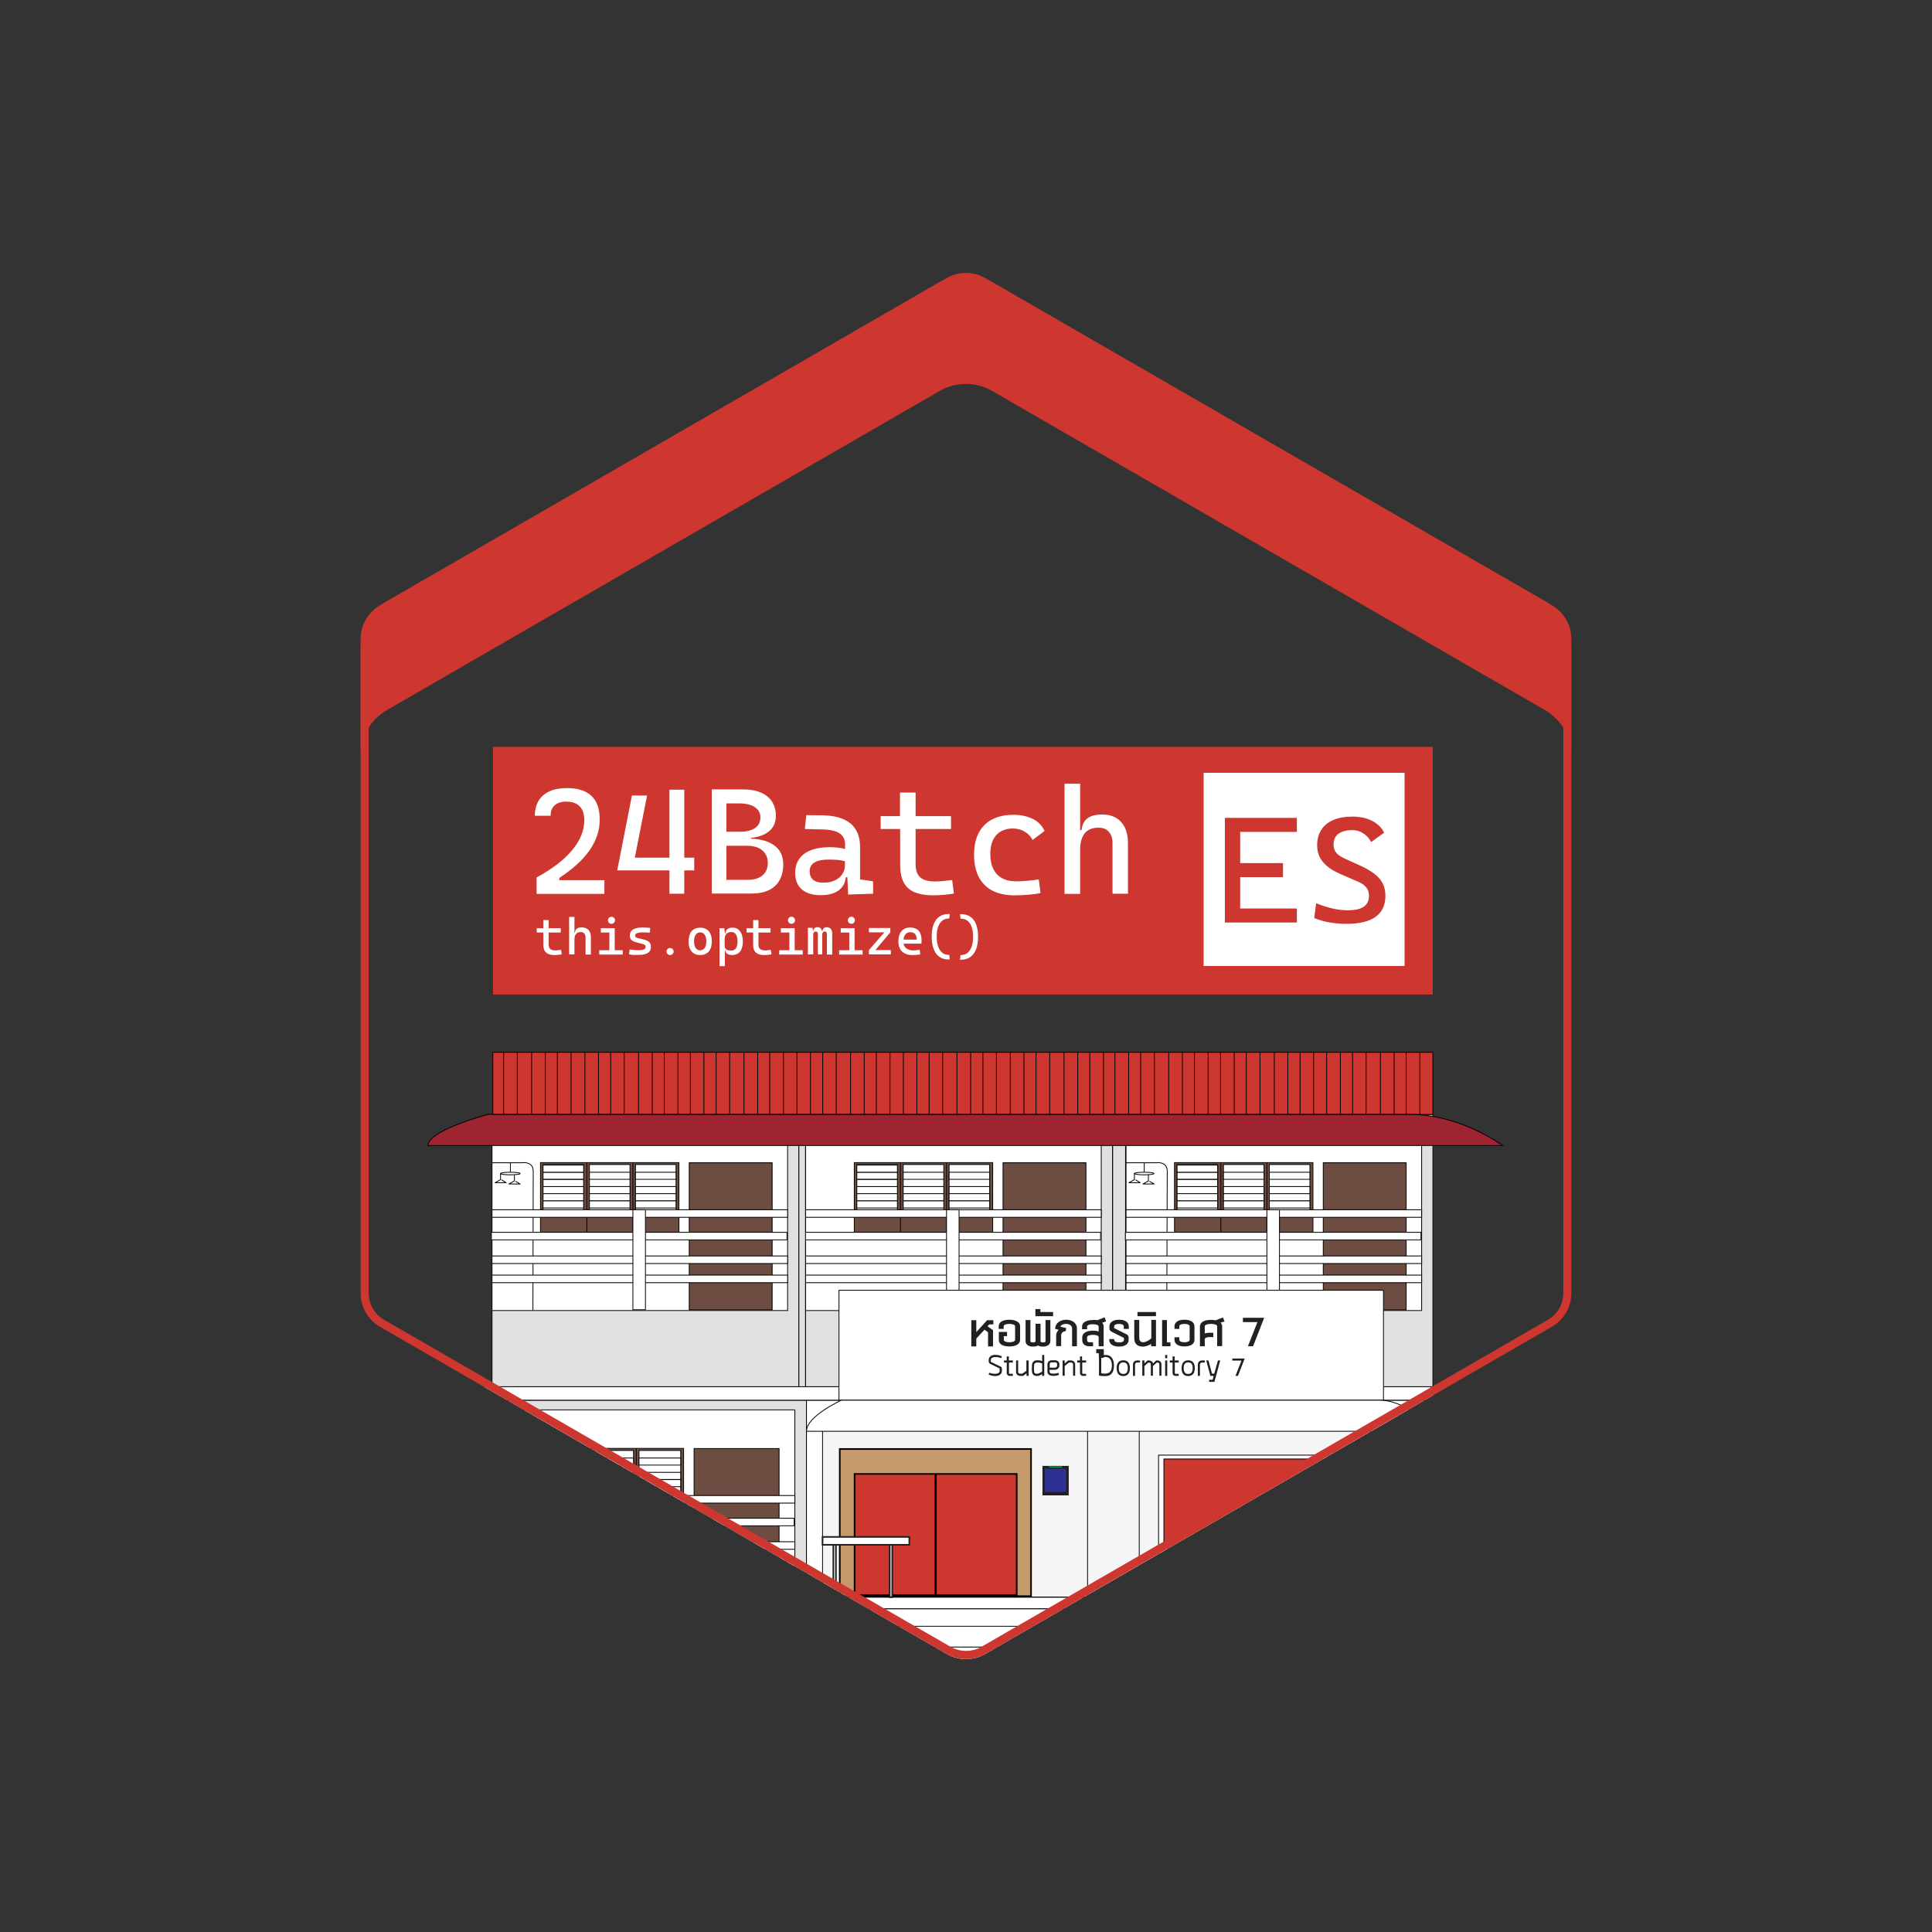 <svg version="1.1" id="Layer_1" xmlns="http://www.w3.org/2000/svg" xmlns:xlink="http://www.w3.org/1999/xlink" x="0" y="0" viewBox="0 0 1200 1200" xml:space="preserve"><rect x="0" y="0" width="1200" height="1200" fill="#333333" stroke="none"/><style>.st0{fill:#ce372f}.st10,.st2,.st4,.st5,.st6,.st7,.st8,.st9{fill:#fff;stroke:#000;stroke-width:.5;stroke-miterlimit:10}.st10,.st4,.st5,.st6,.st7,.st8,.st9{fill:none}.st10,.st5,.st6,.st7,.st8,.st9{fill:#ce372f}.st10,.st6,.st7,.st8,.st9{fill:#1e88e5}.st10,.st7,.st8,.st9{fill:#64b5f6}.st10,.st8,.st9{fill:#e0e0e0}.st10,.st9{fill:#6d4c41}.st10{fill:#fff;stroke-linecap:round;stroke-linejoin:round}.st11{fill:#212121}.st14,.st15{stroke-miterlimit:10}.st14{fill:#ce372f;stroke:#000}.st15{stroke:#231f20}.st15,.st19{fill:#fff}</style><path class="st0" d="M306.2 463.9h583.7v153.8H306.2z"/><defs><path id="SVGID_1_" d="M224 396.8v406.5c0 8.6 4.6 16.5 12 20.8l352 203.2c7.4 4.3 16.6 4.3 24 0L964 824c7.4-4.3 12-12.2 12-20.8V396.8c0-8.6-4.6-16.5-12-20.8L612 172.8c-7.4-4.3-16.6-4.3-24 0L236 376c-7.4 4.3-12 12.2-12 20.8z"/></defs><clipPath id="SVGID_2_"><use xlink:href="#SVGID_1_" overflow="visible"/></clipPath><g clip-path="url(#SVGID_2_)"><path class="st2" d="M500.9 869.7h389.4v169.1H500.9z"/><path fill="#f5f5f5" stroke="#000" stroke-width=".5" stroke-miterlimit="10" d="M510.9 879.1h366.9V992H510.9z"/><path class="st4" d="M510.9 992h164.6v7.2H510.9zM510.9 999.3h164.6v10.8H510.9zM510.9 1010.1h164.6v12.9H510.9zM510.9 1023h164.6v15.8H510.9zM707.6 992h170.1v7.2H707.6zM707.6 999.3h170.1v10.8H707.6zM707.6 1010.1h170.1v12.9H707.6zM707.6 1023h170.1v15.8H707.6z"/><path class="st2" d="M719.6 903.8h146.3v75.8H719.6z"/><path class="st5" d="M722.9 906.2h139.6v55.4H722.9z"/><path class="st4" d="M675.5 879.3h32.1v112.9h-32.1z"/><path class="st6" d="M829 993c-4.3-.1-5.3-3.2-5.6-4.3-.1-.3-.3-.5-.6-.5h-1.1c-.3 0-.5.2-.6.5-.3 4-4.7 4.3-5.6 4.3h-.2v17.5c0 .3.3.6.6.6h13c.3 0 .6-.3.6-.6v-16.9c.1-.4-.1-.6-.5-.6zM846 993c-4.3-.1-5.3-3.2-5.6-4.3-.1-.3-.3-.5-.6-.5h-1.1c-.3 0-.5.2-.6.5-.3 4-4.7 4.3-5.6 4.3h-.2v17.5c0 .3.3.6.6.6h13c.3 0 .6-.3.6-.6v-16.9c.1-.4-.2-.6-.5-.6zM862.6 993c-4.3-.1-5.3-3.2-5.6-4.3-.1-.3-.3-.5-.6-.5h-1.1c-.3 0-.5.2-.6.5-.3 4-4.7 4.3-5.6 4.3h-.2v17.5c0 .3.3.6.6.6h13c.3 0 .6-.3.6-.6v-16.9c.1-.4-.1-.6-.5-.6z"/><path class="st7" d="M837 1005.4c-4.3-.1-5.3-3.2-5.6-4.3-.1-.3-.3-.5-.6-.5h-1.1c-.3 0-.5.2-.6.5-.3 4-4.7 4.3-5.6 4.3h-.2v17.5c0 .3.3.6.6.6h13c.3 0 .6-.3.6-.6V1006c0-.3-.2-.6-.5-.6zM855.2 1005.4c-4.3-.1-5.3-3.2-5.6-4.3-.1-.3-.3-.5-.6-.5h-1c-.3 0-.5.2-.6.5-.3 4-4.7 4.3-5.6 4.3h-.2v17.5c0 .3.3.6.6.6h13c.3 0 .6-.3.6-.6V1006c0-.3-.2-.6-.6-.6z"/><path class="st2" d="M890.3 889h72.4s-.8-20.1-72.4-20.1V889z"/><g><path class="st8" d="M305.6 869.7h195.3v169.1H305.6z"/><path class="st2" d="M305.6 875.7h188.1v115.9H305.6z"/><path class="st9" d="M336.5 899.6h88.1v43.3h-88.1z"/><path class="st2" d="M365.9 943v-43.4M395.2 943v-43.4M338.1 900.9H364v31.3h-25.9z"/><path class="st2" d="M338.1 905.6H364v4.4h-25.9zM338.1 914.5H364v4.4h-25.9zM338.1 919H364v4.4h-25.9zM338.1 923.4H364v4.4h-25.9zM367.6 900.9h25.9v31.3h-25.9z"/><path class="st2" d="M367.6 905.6h25.9v4.4h-25.9zM367.6 914.5h25.9v4.4h-25.9zM367.6 919h25.9v4.4h-25.9zM367.6 923.4h25.9v4.4h-25.9zM396.9 900.9h25.9v31.3h-25.9z"/><path class="st2" d="M396.9 905.6h25.9v4.4h-25.9zM396.9 914.5h25.9v4.4h-25.9zM396.9 919h25.9v4.4h-25.9zM396.9 923.4h25.9v4.4h-25.9z"/><path class="st4" d="M305.6 899.7h19.5s6.8-1 6.8 5.3l-.3 86.6"/><path class="st9" d="M431.1 899.7h52.8v91.4h-52.8z"/><path class="st2" d="M305.6 928.9h188.1v4.7H305.6zM305.2 943h188.1v4.7H305.2zM305.6 957.6h188.1v4.7H305.6zM305.6 969.5h188.1v4.7H305.6z"/><path class="st2" d="M395.2 928.9h8V991h-8z"/><path class="st4" d="M317.3 899.6v6"/><ellipse class="st2" cx="317.3" cy="906.4" rx="6.3" ry=".8"/><path class="st10" d="M311 906.4v3.8l-3.5 1.9h7.2l-2.8-1.6M319.9 907.3v3.7l-3.5 1.9h7.1l-2.8-1.6"/><path class="st2" d="M338.1 901.2H364v4.4h-25.9zM338.1 910.1H364v4.4h-25.9z"/></g><path class="st2" d="M300.7 861.3h589.6v8.4H300.7z"/><g><path class="st8" d="M305.6 692.2h190.6v169.1H305.6z"/><path class="st2" d="M305.6 698.1h183.6V814H305.6z"/><path class="st9" d="M335.7 722.1h86v43.3h-86z"/><path class="st2" d="M364.5 765.4v-43.3M393.1 765.4v-43.3M337.3 723.3h25.2v31.3h-25.2z"/><path class="st2" d="M337.3 728.1h25.2v4.4h-25.2zM337.3 737h25.2v4.4h-25.2zM337.3 741.4h25.2v4.4h-25.2zM337.3 745.9h25.2v4.4h-25.2zM366.1 723.3h25.2v31.3h-25.2z"/><path class="st2" d="M366.1 728.1h25.2v4.4h-25.2zM366.1 737h25.2v4.4h-25.2zM366.1 741.4h25.2v4.4h-25.2zM366.1 745.9h25.2v4.4h-25.2zM394.7 723.3h25.2v31.3h-25.2z"/><path class="st2" d="M394.7 728.1h25.2v4.4h-25.2zM394.7 737h25.2v4.4h-25.2zM394.7 741.4h25.2v4.4h-25.2zM394.7 745.9h25.2v4.4h-25.2z"/><path class="st4" d="M305.6 722.2h19s6.6-1 6.6 5.3L331 814"/><path class="st9" d="M428.1 722.2h51.5v91.4h-51.5z"/><path class="st2" d="M305.6 751.4h183.6v4.7H305.6zM305.2 765.4h183.6v4.7H305.2zM305.6 780.1h183.6v4.7H305.6zM305.6 792h183.6v4.7H305.6z"/><path class="st2" d="M393.1 751.4h7.8v62.1h-7.8z"/><path class="st4" d="M317 722.1v6"/><ellipse class="st2" cx="317" cy="728.9" rx="6.1" ry=".8"/><path class="st10" d="M310.9 728.9v3.8l-3.4 1.9h6.9l-2.7-1.7M319.5 729.7v3.8l-3.4 1.9h7l-2.7-1.6"/><path class="st2" d="M337.3 723.7h25.2v4.4h-25.2zM337.3 732.6h25.2v4.4h-25.2z"/><g><path class="st8" d="M500.4 692.2H691v169.1H500.4z"/><path class="st2" d="M500.4 698.1H684V814H500.4z"/><path class="st9" d="M530.6 722.1h86v43.3h-86z"/><path class="st2" d="M559.3 765.4v-43.3M587.9 765.4v-43.3M532.2 723.3h25.2v31.3h-25.2z"/><path class="st2" d="M532.2 728.1h25.2v4.4h-25.2zM532.2 737h25.2v4.4h-25.2zM532.2 741.4h25.2v4.4h-25.2zM532.2 745.9h25.2v4.4h-25.2zM561 723.3h25.2v31.3H561z"/><path class="st2" d="M561 728.1h25.2v4.4H561zM561 737h25.2v4.4H561zM561 741.4h25.2v4.4H561zM561 745.9h25.2v4.4H561zM589.5 723.3h25.2v31.3h-25.2z"/><path class="st2" d="M589.5 728.1h25.2v4.4h-25.2zM589.5 737h25.2v4.4h-25.2zM589.5 741.4h25.2v4.4h-25.2zM589.5 745.9h25.2v4.4h-25.2z"/><path class="st9" d="M623 722.2h51.5v91.4H623z"/><path class="st2" d="M500.4 751.4H684v4.7H500.4zM500 765.4h183.6v4.7H500zM500.4 780.1H684v4.7H500.4zM500.4 792H684v4.7H500.4z"/><path class="st2" d="M587.9 751.4h7.8v62.1h-7.8zM532.2 723.7h25.2v4.4h-25.2zM532.2 732.6h25.2v4.4h-25.2z"/></g><path class="st8" d="M496.2 692.2h4.1v169.1h-4.1zM691.1 692.2h8v169.1h-8z"/><g><path class="st8" d="M699.4 692.2H890v169.1H699.4z"/><path class="st2" d="M699.4 698.1H883V814H699.4z"/><path class="st9" d="M729.5 722.1h86v43.3h-86z"/><path class="st2" d="M758.3 765.4v-43.3M786.9 765.4v-43.3M731.1 723.3h25.2v31.3h-25.2z"/><path class="st2" d="M731.1 728.1h25.2v4.4h-25.2zM731.1 737h25.2v4.4h-25.2zM731.1 741.4h25.2v4.4h-25.2zM731.1 745.9h25.2v4.4h-25.2zM759.9 723.3h25.2v31.3h-25.2z"/><path class="st2" d="M759.9 728.1h25.2v4.4h-25.2zM759.9 737h25.2v4.4h-25.2zM759.9 741.4h25.2v4.4h-25.2zM759.9 745.9h25.2v4.4h-25.2zM788.4 723.3h25.2v31.3h-25.2z"/><path class="st2" d="M788.4 728.1h25.2v4.4h-25.2zM788.4 737h25.2v4.4h-25.2zM788.4 741.4h25.2v4.4h-25.2zM788.4 745.9h25.2v4.4h-25.2z"/><path class="st4" d="M699.4 722.2h19s6.6-1 6.6 5.3l-.3 86.6"/><path class="st9" d="M821.9 722.2h51.5v91.4h-51.5z"/><path class="st2" d="M699.4 751.4H883v4.7H699.4zM699 765.4h183.6v4.7H699zM699.4 780.1H883v4.7H699.4zM699.4 792H883v4.7H699.4z"/><path class="st2" d="M786.9 751.4h7.8v62.1h-7.8z"/><path class="st4" d="M710.7 722.1v6"/><ellipse class="st2" cx="710.7" cy="728.9" rx="6.1" ry=".8"/><path class="st10" d="M704.6 728.9v3.8l-3.4 1.9h7l-2.7-1.7M713.3 729.7v3.8l-3.4 1.9h7l-2.8-1.6"/><path class="st2" d="M731.1 723.7h25.2v4.4h-25.2zM731.1 732.6h25.2v4.4h-25.2z"/></g></g><path class="st2" d="M521.1 801.4h338.2v68.3H521.1z"/><g><path class="st5" d="M306.1 653.6H890v38.6H306.1zM881.9 653.6v38.6M873.4 653.6v38.6M865.9 653.6v38.6M857.4 653.6v38.6M848.5 653.6v38.6M840.1 653.6v38.6M832.5 653.6v38.6M824 653.6v38.6M815.9 653.6v38.6M807.5 653.6v38.6M799.9 653.6v38.6M791.5 653.6v38.6M782.6 653.6v38.6M774.1 653.6v38.6M766.6 653.6v38.6M758.1 653.6v38.6M750.4 653.6v38.6M741.9 653.6v38.6M734.4 653.6v38.6M725.9 653.6v38.6M717 653.6v38.6M708.5 653.6v38.6M701 653.6v38.6M692.5 653.6v38.6M685.4 653.6v38.6M676.9 653.6v38.6M669.4 653.6v38.6M660.9 653.6v38.6M652 653.6v38.6M643.5 653.6v38.6M636 653.6v38.6M627.5 653.6v38.6M618.9 653.6v38.6M610.5 653.6v38.6M602.9 653.6v38.6M594.4 653.6v38.6M585.5 653.6v38.6M577.1 653.6v38.6M569.5 653.6v38.6M561.1 653.6v38.6M552.8 653.6v38.6M544.3 653.6v38.6M536.8 653.6v38.6M528.3 653.6v38.6M519.4 653.6v38.6M511 653.6v38.6M503.4 653.6v38.6M495 653.6v38.6M486.6 653.6v38.6M478.1 653.6v38.6M470.6 653.6v38.6M462.1 653.6v38.6M453.2 653.6v38.6M444.8 653.6v38.6M437.2 653.6v38.6M428.8 653.6v38.6M421.1 653.6v38.6M412.6 653.6v38.6M405.1 653.6v38.6M396.6 653.6v38.6M387.7 653.6v38.6M379.3 653.6v38.6M371.7 653.6v38.6M363.3 653.6v38.6M354.7 653.6v38.6M346.2 653.6v38.6M338.7 653.6v38.6M330.2 653.6v38.6M321.3 653.6v38.6M312.8 653.6v38.6"/></g><g><path class="st11" d="M614.5 822.5l-1.1 1.3 3.4 2.4v10.1h-3.1v-8.8c-.8-.6-1.4-1-2.2-1.6l-5.1 5.5v4.9h-3.1V820h3.1v7.4c2.2-2.4 4.5-5 6.7-7.4h3.9v2.6h-2.5zM633.6 823.8v8.4c0 2.5-2.4 4.1-6.6 4.1-3.1 0-6.6-.8-6.6-4.1v-4.9h5.1v2.6h-2v2.3c0 .9 1.4 1.5 3.5 1.5s3.5-.7 3.5-1.5v-8.4c0-.9-1.4-1.5-3.6-1.5s-3.5.6-3.5 1.5v1.6h-3.1v-1.6c0-2.5 2.4-4.1 6.6-4.1 2.6 0 6.7.8 6.7 4.1zM652.4 819.9V833c0 2.4-2.4 3.4-4.6 3.4-1.2 0-2.4-.3-3.1-.7-.8.5-1.8.7-3.1.7-2.2 0-4.6-.9-4.6-3.4v-13.1h3V833c0 .7 1.1.8 1.6.8.4 0 1.6-.1 1.6-.8v-10.8h3.1V833c0 .7 1 .8 1.5.8s1.6-.1 1.6-.8v-13.1h3zM654.1 814.9v2.6h-11v-4.4h3.1v1.8h7.9zM668.9 825.2v11h-3v-11c0-2-1.9-2.9-3.7-2.9-1.3 0-3 .3-3.6 1.7 1.2.3 2.5.6 3.6.9l-.2 1.9c-1.6 0-2.9 1.1-2.9 2.6v6.7H656v-6.7c0-1.2.6-2.6 1.6-3.4-.7-.2-1.6-.5-2.2-.6 0-3.7 3.3-5.7 6.8-5.7 3.4 0 6.7 1.8 6.7 5.5zM681.6 820c1.4-.5 3.2-1.3 4.5-1.8l.9 2.5-2.4.9c.6.6.9 1.3.9 2.3v12.3h-3.1v-5.7c0-.9-1.4-1.4-3.6-1.4s-3.6.6-3.6 1.4v1.7c0 1 .5 1.5 1.4 1.5h2.3v2.5h-2.3c-2.5 0-4.4-1.3-4.4-3.9v-1.7c0-2.5 2.5-4.1 6.6-4.1 1.4 0 2.6.2 3.6.5v-3c0-.9-1.4-1.5-3.6-1.5s-3.6.6-3.6 1.5v1.6h-3.1V824c0-3.3 3.9-4.1 6.6-4.1 1-.2 2-.1 2.9.1zM685.6 838v5.4h-3.1v-2.9h-1.6V838h4.7zM698 825.4v-1.6c0-.9-1.1-1.5-3-1.5-1.8 0-3 .6-3 1.5v1.1l7.8 3.9c.7.4 1.2 1.1 1.2 1.8v1.7c0 2-1.6 4.1-6 4.1s-6-2.1-6-4.1v-.6h3.1v.6c0 .9 1.1 1.5 3 1.5s3-.6 3-1.5V831l-7.8-3.9c-.7-.4-1.2-1.1-1.2-1.8v-1.5c0-2 1.6-4.1 6-4.1s6 2.1 6 4.1v1.6H698zM718 819.9v16.3h-3v-1.5c-1.3.9-3.3 1.7-5.1 1.7-3.1 0-5.4-1.4-5.4-5.4v-11.2h3.1V831c0 2 1.1 2.7 2.5 2.7 1.7 0 4.3-1.7 5-2.5v-11.4h2.9zM718 817.5h-11.5v-2.6H718v2.6zM727 833.7v2.5h-5.2v-16.3h3v13.9h2.2zM741.9 823.8v8.4c0 2-1.6 4.1-6.2 4.1s-6.2-2.1-6.2-4.1v-1.6h3v1.6c0 .9 1.2 1.5 3.2 1.5 1.9 0 3.2-.6 3.2-1.5v-8.4c0-.9-1.2-1.5-3.2-1.5s-3.2.6-3.2 1.5v1.6h-3v-1.6c0-2 1.6-4.1 6.2-4.1s6.2 2.1 6.2 4.1zM758.1 821.5c.9.9 1 1.9 1 2.3v12.3H756v-12.3c0-1.3-2.8-1.5-3.8-1.5-.9 0-3.9.2-3.9 1.5v4.4c.8-.2 1.8-.4 2.8-.4h2.5v2.7h-2.5c-1.7 0-2.8.5-2.8 1.4v4.3h-3v-12.3c0-1 .5-4.1 6.9-4.1 1.1 0 2.1.1 2.8.3l4.6-1.8 1 2.5-2.5.7zM775.1 836.2l5.9-15h-9v-2.7h13.2l-6.9 17.7h-3.2z"/><g><path class="st11" d="M622.3 850.1v1.5c0 2.2-2.2 3-4 3.1-1.4 0-3-.3-4.3-1l.5-1.1c1 .5 2.5.7 3.8.7.9 0 2.6-.5 2.6-1.6v-1.6c0-.1 0-.2-.1-.2l-5.8-2.8c-.5-.3-.9-.8-.9-1.4v-1.2c0-1.7 1.8-3 3.9-3 1.2 0 3.1.3 4.3 1l-.5 1.1c-1.1-.5-2.5-.8-3.8-.7-1 0-2.6.4-2.6 1.8v1c0 .1 0 .2.1.2l5.8 2.8c.7.2 1 .8 1 1.4zM626.7 845h2.4v1.3h-2.4v6.5c0 .3.2.5.5.5h1.9v1.3h-2c-1 0-1.8-.8-1.8-1.8v-6.5h-1.7V845h1.7v-2.5h1.3v2.5zM638.9 845v9.6h-1.3V853l-2.1 1.6h-1.8c-1.4 0-2.6-.9-2.6-2.4V845h1.3v7.1c0 .7.5 1.1 1.3 1.1h1.3l2.5-1.8V845h1.4zM644 844.9c1.2-.1 2.3.1 3.3.5v-3.8h1.3v13h-1.3v-1.1l-2.2 1.1h-1.5c-1.5-.1-2.4-1-2.6-2.5-.2-1.6-.1-2.8 0-4.4.1-1.7 1.4-2.8 3-2.8zm-.4 8.3h1.2l2.5-1.2v-5.2c-1.1-.3-2.1-.6-3.2-.5-1.1 0-1.7.7-1.8 1.5-.1 1.5-.1 2.6 0 4.1.1 1.1.7 1.3 1.3 1.3zM653.2 844.9h2.2c1.5 0 2.6 1 2.6 2.4v.9c0 1.2-1 2.6-2.8 2.6h-3.3v1.1c0 1.3 1.5 1.3 2.5 1.3 1.3 0 1.9-.2 2.9-.5l.5 1.2c-.8.4-2.5.7-3.4.7-1.8 0-3.8-.6-3.8-2.5v-4.8c0-1.3 1-2.4 2.6-2.4zm-1.3 4.6h3.3c.9 0 1.4-.7 1.4-1.3v-.9c0-.7-.4-1.1-1.2-1.1h-2.2c-.8 0-1.2.4-1.2 1.1v2.2zM667.8 847.4v7.1h-1.3v-7.1c0-.7-.5-1.1-1.3-1.1h-1.3l-2.6 2.2v6H660V845h1.3v1.9l2.1-1.9h1.8c1.3 0 2.6.9 2.6 2.4zM672.2 845h2.4v1.3h-2.4v6.5c0 .3.2.5.5.5h1.9v1.3h-2c-1 0-1.8-.8-1.8-1.8v-6.5h-1.7V845h1.7v-2.5h1.3v2.5zM691.9 848.1c0 3.5-1.2 6.6-5.3 6.6-1.2 0-2.7 0-4-.3v-12.5c1.4-.2 2.5-.3 4-.3 4.1-.1 5.3 3.3 5.3 6.5zm-5.5-5.3c-.9 0-1.7.1-2.4.1V853c.4 0 1.3.2 2.4.2 3.5 0 4.2-2.7 4.2-5.1 0-2.7-.9-5.3-4.2-5.3zM697.7 844.9c3.1 0 4.1 2.2 4.1 4.9 0 2.6-1 4.9-4.1 4.9-3.1 0-4.1-2.2-4.1-4.9-.1-2.6 1-4.9 4.1-4.9zm-2.8 4.9c0 1.3.2 3.6 2.8 3.6 2.6 0 2.8-2.3 2.8-3.6 0-1.3-.2-3.6-2.8-3.6s-2.8 2.2-2.8 3.6zM708.1 845.1l-.1 1.2c-.2 0-.9-.1-1.8 0-1 .1-1.2 1-1.2 1.3v7h-1.3v-7.1c0-1.4 1.1-2.5 2.5-2.5.5-.1 1.2 0 1.9.1zM721.4 847.4v7.1h-1.3v-7.1c0-.7-.5-1.1-1.3-1.1h-.3l-2.4 2.2v6h-1.3v-7.1c0-.7-.5-1.1-1.3-1.1h-.3l-2.4 2.2v6h-1.3V845h1.3v1.9l1.9-1.9h.9c1.2 0 2.3.7 2.6 1.9l1.9-1.9h.9c1.2 0 2.4.9 2.4 2.4zM723.7 841.6h1.3v2h-1.3v-2zm0 3.4h1.3v9.6h-1.3V845zM729.7 845h2.4v1.3h-2.4v6.5c0 .3.2.5.5.5h1.9v1.3h-2c-1 0-1.8-.8-1.8-1.8v-6.5h-1.7V845h1.7v-2.5h1.3v2.5zM738 844.9c3.1 0 4.1 2.2 4.1 4.9 0 2.6-1 4.9-4.1 4.9-3.1 0-4.1-2.2-4.1-4.9 0-2.6 1-4.9 4.1-4.9zm-2.8 4.9c0 1.3.2 3.6 2.8 3.6 2.6 0 2.8-2.3 2.8-3.6 0-1.3-.2-3.6-2.8-3.6s-2.8 2.2-2.8 3.6zM748.4 845.1l-.1 1.2c-.2 0-.9-.1-1.8 0-1 .1-1.2 1-1.2 1.3v7H744v-7.1c0-1.4 1.1-2.5 2.5-2.5.5-.1 1.3 0 1.9.1zM756.5 845h1.4l-2.6 9.6-1 3.7H751V857h2.2l.6-2.4h-2l-2.6-9.6h1.4l2.2 8.2h1.4l2.3-8.2zM767.4 854.5l3.7-9.4h-5.7v-1.3h7.7l-4.2 10.8h-1.5z"/></g></g><path class="st2" d="M522.6 869.7s-21.7 9.9-21.7 19.3h389.4s-15-19.3-33.4-19.3H522.6z"/><path d="M303 692.2s-37.2 9.9-37.2 19.3h667.5s-25.8-19.3-57.3-19.3H303z" fill="#9e2432" stroke="#000" stroke-width=".5" stroke-miterlimit="10"/><path fill="#c49a6c" stroke="#000" stroke-miterlimit="10" d="M521.6 900h118.8v91.4H521.6z"/><path class="st14" d="M530.8 915.5H581v75.2h-50.2zM581.3 915.5h50.2v75.2h-50.2z"/><path class="st15" d="M510.9 954.6h53.9v4.9h-53.9zM517.6 959.6h1.6v32.5h-1.6zM552.6 959.5h1.6V992h-1.6z"/><path fill="#231f20" d="M647.5 910.5h16.3v18.3h-16.3z"/><path fill="#2e3192" d="M648.9 912.3h13.3v14.4h-13.3z"/><path fill="#00a651" d="M651.5 910.8h8.1v.7h-8.1z"/></g><path class="st0" d="M600 174.5c3.3 0 6.6.9 9.5 2.5l352 203.2c5.9 3.4 9.5 9.7 9.5 16.5v406.5c0 6.8-3.6 13.1-9.5 16.5l-352 203.2c-2.9 1.7-6.2 2.5-9.5 2.5s-6.6-.9-9.5-2.5l-352-203.2c-5.9-3.4-9.5-9.7-9.5-16.5V396.8c0-6.8 3.6-13.1 9.5-16.5l352-203.2c2.9-1.7 6.2-2.6 9.5-2.6m0-5c-4.1 0-8.3 1.1-12 3.2L236 376c-7.4 4.3-12 12.2-12 20.8v406.5c0 8.6 4.6 16.5 12 20.8l352 203.2c3.7 2.1 7.9 3.2 12 3.2s8.3-1.1 12-3.2L964 824c7.4-4.3 12-12.2 12-20.8V396.8c0-8.6-4.6-16.5-12-20.8L612 172.8c-3.7-2.2-7.9-3.3-12-3.3z"/><g><path class="st0" d="M959.8 373.5L616.2 175.2c-10-5.8-22.4-5.8-32.5 0L240.2 373.5c-10 5.8-16.2 16.5-16.2 28.1v67.6c0-11.6 6.2-22.3 16.2-28.1l343.5-198.3c10-5.8 22.4-5.8 32.5 0l343.5 198.3c10 5.8 16.2 16.5 16.2 28.1v-67.6c.1-11.5-6.1-22.3-16.1-28.1z"/></g><g><path class="st19" d="M375.4 546.7v8.5h-42.1V545c9.9-5.4 17.3-11.1 22.2-17.1 4.9-5.9 7.4-12.1 7.4-18.4 0-7.7-3.8-11.6-11.3-11.6-3.1 0-5.4.8-7.1 2.3-1.7 1.5-2.5 3.7-2.5 6.5h-9.8c0-3.6.8-6.7 2.3-9.3 1.6-2.6 3.8-4.5 6.8-5.9 3-1.4 6.6-2 10.8-2 6.8 0 11.9 1.6 15.3 4.9 3.4 3.2 5.1 8.1 5.1 14.7s-2.1 12.9-6.2 18.9c-4.2 6-10.5 11.8-18.9 17.3v1.4h28zM431.2 532.6v8H425v14.5h-9.2v-14.5h-32.5l.1-.1 9.1-46.4h9.4l-7.6 38.6h21.5v-42.2h9.2v42.2h6.2zM481.3 525.4c3.5 2.7 5.2 6.6 5.2 11.5 0 3.8-.8 7.1-2.3 9.8-1.5 2.7-3.8 4.8-6.7 6.2-2.9 1.4-6.5 2.1-10.6 2.1h-24.8v-64.7h19.2c6.6 0 11.6 1.4 15.2 4.3 3.6 2.9 5.4 6.9 5.4 12.1 0 3.9-1.3 7.1-4 9.4-2.7 2.4-6.5 3.8-11.5 4.3v.5c6.4.3 11.4 1.7 14.9 4.5zm-30.1-26.3v17.5h8.5c4 0 7.1-.8 9.3-2.3 2.2-1.5 3.3-3.7 3.3-6.6 0-2.8-1.2-4.9-3.5-6.4s-5.6-2.3-9.8-2.3h-7.8zm22.4 44.6c2.2-1.8 3.3-4.4 3.3-7.7 0-3.4-1.2-6-3.5-7.9-2.3-1.9-5.6-2.8-9.8-2.8h-12.4v21.2h13c4.1 0 7.2-.9 9.4-2.8zM542.3 547.4v7.7l-15.5.5-.5-10.7h-1c-.3 3.6-1.9 6.4-4.6 8.3-2.8 1.9-6.4 2.8-11 2.8-5 0-8.9-1.2-11.7-3.6-2.8-2.4-4.1-5.9-4.1-10.3 0-5.1 1.9-9 5.6-11.8 3.7-2.7 9-4.1 15.8-4.1 3.7 0 6.9.4 9.6 1.1v-2.6c0-3.2-1.1-5.5-3.3-7-2.2-1.5-5.6-2.4-10.1-2.5l-11.6-.3.9-8.6 9.8.1c15.7.2 23.6 6.8 23.6 19.7v20.1l8.1 1.2zm-23.7-.6c2.1-1 3.6-2.3 4.6-3.9 1-1.6 1.6-3.3 1.6-5.1v-2.9c-1.5-.4-3-.6-4.5-.8-1.5-.1-3.4-.2-5.7-.2-3.8 0-6.7.6-8.7 1.8-2 1.2-3 3-3 5.4 0 2.3.7 4.1 2.1 5.3 1.4 1.2 3.5 1.8 6.2 1.8 2.9.1 5.4-.4 7.4-1.4zM592.5 555c-4.3.7-8.5 1.1-12.7 1.1-4.9 0-8.9-.7-11.9-2s-5.3-3.4-6.7-6.2c-1.4-2.8-2.1-6.4-2.1-10.9v-22.1H547v-8h12v-14.6h9.7v14.6h22v8h-22v21.6c0 3.9.9 6.6 2.8 8.4 1.9 1.7 5 2.6 9.2 2.6 1.4 0 2.9-.1 4.5-.2 1.6-.2 3.7-.4 6.2-.7l1.1 8.4zM636.2 516.4c-2.1-1.2-4.5-1.8-7-1.8-4.5 0-7.9 1.4-10.4 4.1-2.5 2.8-3.7 6.7-3.7 11.7 0 5.5 1.4 9.7 4.1 12.6 2.7 2.9 6.7 4.4 11.8 4.4 4.6 0 9.3-.4 14.2-1.2l1.1 8.5c-4.4.9-9.9 1.4-16.4 1.4-5.3 0-9.8-1-13.5-2.9-3.7-1.9-6.5-4.8-8.5-8.5-1.9-3.8-2.9-8.3-2.9-13.7 0-5.3.9-9.8 2.8-13.5 1.9-3.7 4.7-6.6 8.4-8.5 3.7-2 8.1-2.9 13.3-2.9 4.7 0 8.7.9 12.1 2.6 3.4 1.7 5.7 4.2 7.2 7.4l-7.4 5.6c-1.3-2.4-3.1-4.1-5.2-5.3zM696.4 510.6c2.8 3.1 4.2 7.5 4.2 13.1v31.4H691v-31.4c0-3-.8-5.4-2.3-7.1-1.5-1.7-3.6-2.5-6.4-2.5-7.6 0-11.4 4.6-11.4 13.9v27.2h-9.7v-68.4h9.7v28.8h.9c.3-3.3 1.5-5.7 3.6-7.3 2.1-1.6 5.2-2.4 9.2-2.4 5.1 0 9 1.6 11.8 4.7zM747.6 480v120h124.8V480H747.6zm57.9 36.7h-35.2v19.4h26.6v8.7h-26.6v19.5h35.2v8.7h-44.7v-65h44.7v8.7zm49 52.7c-4 2.9-10 4.4-18.1 4.4-7.7 0-14.4-1.2-20.1-3.6l1.2-9.2c7 2.9 13.6 4.4 19.6 4.4 4.4 0 7.7-.7 9.9-2.2 2.2-1.5 3.3-3.8 3.3-6.8 0-3.9-2.1-6.7-6.2-8.5l-11.7-5.1c-4.8-2.1-8.3-4.5-10.7-7.4-2.4-2.9-3.6-6.3-3.6-10.4 0-3.8.9-7 2.6-9.6 1.7-2.7 4.2-4.7 7.5-6.1 3.3-1.4 7.2-2.1 11.8-2.1 4.7 0 8.7.9 12.2 2.6 3.4 1.8 6 4.2 7.5 7.4l-8 5.8c-1.3-2.3-3-4.2-5.1-5.5-2-1.3-4.3-1.9-6.6-1.9-3.7 0-6.6.8-8.7 2.3-2 1.5-3 3.8-3 6.7 0 2 .6 3.7 1.7 5.1 1.1 1.3 2.9 2.5 5.3 3.6l9.9 4.5c5.2 2.4 9.1 5 11.6 7.9 2.5 2.9 3.7 6.4 3.7 10.7 0 5.7-2 10.1-6 13zM348.9 592.8c-1.5.2-2.9.4-4.3.4-1.7 0-3-.2-4.1-.7-1-.5-1.8-1.2-2.3-2.1-.5-1-.7-2.2-.7-3.7v-7.5h-4.1v-2.7h4.1v-5h3.3v5h7.5v2.7h-7.5v7.4c0 1.3.3 2.3 1 2.8.6.6 1.7.9 3.1.9.5 0 1 0 1.5-.1s1.2-.1 2.1-.2l.4 2.8zM365.6 577.7c1 1.1 1.4 2.5 1.4 4.5v10.7h-3.3v-10.7c0-1-.3-1.8-.8-2.4s-1.2-.9-2.2-.9c-2.6 0-3.9 1.6-3.9 4.7v9.2h-3.3v-23.3h3.3v9.8h.3c.1-1.1.5-1.9 1.2-2.5.7-.5 1.8-.8 3.1-.8 1.9.1 3.3.6 4.2 1.7zM381.7 590.2h5.1v2.7h-14.6v-2.7h6.3v-11h-5.3v-2.7h8.6v13.7zm-3-16.7c-.4-.2-.6-.5-.8-.8-.2-.4-.3-.7-.3-1.1s.1-.8.3-1.1c.2-.4.5-.6.8-.8.4-.2.7-.3 1.1-.3.4 0 .8.1 1.1.3.4.2.6.5.8.8.2.4.3.7.3 1.1s-.1.8-.3 1.1c-.2.4-.5.6-.8.8-.4.2-.7.3-1.1.3-.3 0-.7-.1-1.1-.3zM393.1 593.1c-.9-.1-1.7-.2-2.4-.4l.4-3c2.1.3 3.9.5 5.2.5 1.7 0 2.9-.2 3.6-.5.8-.3 1.1-.8 1.1-1.6 0-.5-.1-.8-.4-1.1-.3-.2-.7-.4-1.2-.6l-3.8-1c-1.1-.3-1.9-.6-2.5-.9-.6-.4-1.1-.8-1.4-1.3-.3-.5-.5-1.2-.5-2 0-1.2.3-2.2.9-2.9.6-.7 1.5-1.3 2.7-1.7 1.2-.4 2.8-.5 4.8-.5 1.5 0 3 .1 4.3.3l-.3 2.9c-1.6-.1-2.9-.2-4.1-.2-1.7 0-3 .2-3.8.5-.8.3-1.2.8-1.2 1.5 0 .5.1.8.4 1 .3.2.7.4 1.4.6l3 .7c1.2.3 2.1.6 2.9 1 .7.4 1.3.9 1.6 1.5.4.6.5 1.3.5 2.2 0 1.2-.3 2.2-.9 2.9-.6.7-1.5 1.3-2.6 1.6-1.2.4-2.7.5-4.7.5-1 .1-2.1 0-3 0zM415.1 592.9c-.4-.2-.6-.5-.8-.8-.2-.4-.3-.7-.3-1.1 0-.4.1-.8.3-1.1.2-.4.5-.6.8-.8.4-.2.7-.3 1.1-.3.4 0 .8.1 1.1.3.4.2.6.5.8.8.2.4.3.7.3 1.1 0 .4-.1.8-.3 1.1-.2.4-.5.6-.8.8-.4.2-.7.3-1.1.3-.4 0-.8-.1-1.1-.3zM431 592.2c-1.1-.7-1.9-1.6-2.5-2.9-.6-1.3-.8-2.8-.8-4.6 0-1.8.3-3.3.8-4.6.6-1.3 1.4-2.3 2.5-2.9 1.1-.7 2.4-1 3.9-1s2.8.3 3.9 1 1.9 1.6 2.5 2.9c.6 1.3.8 2.8.8 4.6 0 1.8-.3 3.3-.8 4.6-.6 1.3-1.4 2.3-2.5 2.9-1.1.7-2.4 1-3.9 1-1.6 0-2.9-.4-3.9-1zm6.7-3.4c.7-1 1-2.3 1-4.1s-.3-3.2-1-4.1c-.7-1-1.6-1.5-2.8-1.5-1.2 0-2.1.5-2.8 1.5-.7 1-1 2.3-1 4.1s.3 3.2 1 4.1c.7 1 1.6 1.5 2.8 1.5 1.2-.1 2.1-.6 2.8-1.5zM458.3 577.1c1 .7 1.7 1.7 2.3 3 .5 1.3.8 2.9.8 4.7 0 1.8-.3 3.3-.8 4.6-.5 1.3-1.3 2.2-2.2 2.8-1 .6-2.2 1-3.5 1-1.3 0-2.3-.2-3.1-.7-.8-.5-1.2-1.2-1.3-2.1h-.3v9.7h-3.3v-23.6h3l.3 3h.4c.1-1.1.6-1.9 1.3-2.5.7-.5 1.7-.8 3-.8 1.2-.1 2.4.2 3.4.9zm-1.2 11.9c.6-.9 1-2.3 1-4.2 0-1.9-.3-3.3-1-4.4-.7-1-1.6-1.5-2.8-1.5-2.8 0-4.2 1.6-4.2 4.7v4c0 1.9 1.4 2.8 4.2 2.8 1.2 0 2.1-.5 2.8-1.4zM479.2 592.8c-1.5.2-2.9.4-4.3.4-1.7 0-3-.2-4.1-.7-1-.5-1.8-1.2-2.3-2.1-.5-1-.7-2.2-.7-3.7v-7.5h-4.1v-2.7h4.1v-5h3.3v5h7.5v2.7h-7.5v7.4c0 1.3.3 2.3 1 2.8.6.6 1.7.9 3.1.9.5 0 1 0 1.5-.1s1.2-.1 2.1-.2l.4 2.8zM493.5 590.2h5.1v2.7H484v-2.7h6.3v-11H485v-2.7h8.6v13.7zm-3-16.7c-.4-.2-.6-.5-.8-.8-.2-.4-.3-.7-.3-1.1s.1-.8.3-1.1c.2-.4.5-.6.8-.8.4-.2.7-.3 1.1-.3.4 0 .8.1 1.1.3.4.2.6.5.8.8.2.4.3.7.3 1.1s-.1.8-.3 1.1c-.2.4-.5.6-.8.8-.4.2-.7.3-1.1.3-.4 0-.8-.1-1.1-.3zM516.1 577c.5.6.8 1.6.8 3v12.9h-3.3v-12.6c0-.6-.1-1-.3-1.3-.2-.3-.5-.4-1-.4-1.1 0-1.6.7-1.6 2.2v12H508V580c0-.9-.4-1.4-1.3-1.4-1.1 0-1.6.7-1.6 2.2v12h-3.3v-16.5h2.9l.2 2h.2c.1-.8.3-1.4.8-1.8.5-.4 1.1-.6 2-.6.7 0 1.3.2 1.7.6.5.4.8 1 .9 1.8h.3c.1-.7.3-1.2.8-1.7s1.1-.7 2-.7c1.2.2 2 .5 2.5 1.1zM530.7 590.2h5.1v2.7h-14.6v-2.7h6.3v-11h-5.3v-2.7h8.6v13.7zm-3-16.7c-.4-.2-.6-.5-.8-.8-.2-.4-.3-.7-.3-1.1s.1-.8.3-1.1c.2-.4.5-.6.8-.8.4-.2.7-.3 1.1-.3.4 0 .8.1 1.1.3.4.2.6.5.8.8.2.4.3.7.3 1.1s-.1.8-.3 1.1c-.2.4-.5.6-.8.8-.4.2-.7.3-1.1.3-.3 0-.7-.1-1.1-.3zM543.7 590.1h9.6v2.7h-13.6v-2.7l9.6-11h-9.6v-2.7H553v2.7l-9.3 11zM572.3 586.1h-11.1c.3 1.4.9 2.4 2 3.1 1 .7 2.3 1.1 4 1.1 1.3 0 2.6-.1 4-.4l.4 2.9c-1.5.3-3.1.4-4.8.4-1.9 0-3.5-.3-4.8-1-1.3-.7-2.3-1.6-3-2.9-.7-1.3-1-2.8-1-4.7 0-1.8.3-3.3.9-4.6.6-1.3 1.4-2.2 2.5-2.9 1.1-.7 2.4-1 4-1 2.2 0 4 .7 5.2 2 1.2 1.4 1.8 3.3 1.8 5.9 0 .7 0 1.4-.1 2.1zm-2.9-2.5c0-1.5-.3-2.6-1-3.4-.7-.8-1.7-1.2-2.9-1.2-1.3 0-2.3.4-3 1.2-.8.8-1.2 1.9-1.3 3.4h8.2zM583.5 594.3c-1.6-1.1-2.8-2.7-3.6-4.9-.8-2.1-1.2-4.7-1.2-7.7s.4-5.5 1.2-7.6c.8-2.1 2-3.7 3.6-4.8 1.6-1.1 3.5-1.6 5.7-1.6h.7l-.3 2.8h-.1c-1.6 0-3 .4-4.2 1.3-1.1.9-2 2.2-2.6 3.8-.6 1.7-.9 3.7-.9 6.1 0 2.4.3 4.5.9 6.2.6 1.7 1.5 3 2.6 3.9 1.1.9 2.5 1.3 4.2 1.3h.1l.3 2.8h-.7c-2.2.1-4.1-.5-5.7-1.6zM596.7 593.2c1.6 0 3-.4 4.2-1.3 1.1-.9 2-2.2 2.6-3.9.6-1.7.9-3.8.9-6.2 0-2.4-.3-4.4-.9-6.1-.6-1.7-1.5-3-2.6-3.8-1.1-.9-2.5-1.3-4.2-1.3h-.1l-.3-2.8h.7c2.2 0 4.1.5 5.7 1.6 1.6 1.1 2.8 2.7 3.6 4.8.8 2.1 1.2 4.6 1.2 7.6s-.4 5.6-1.2 7.7c-.8 2.1-2 3.7-3.6 4.9-1.6 1.1-3.5 1.7-5.7 1.7h-.7l.3-2.8h.1z"/></g></svg>